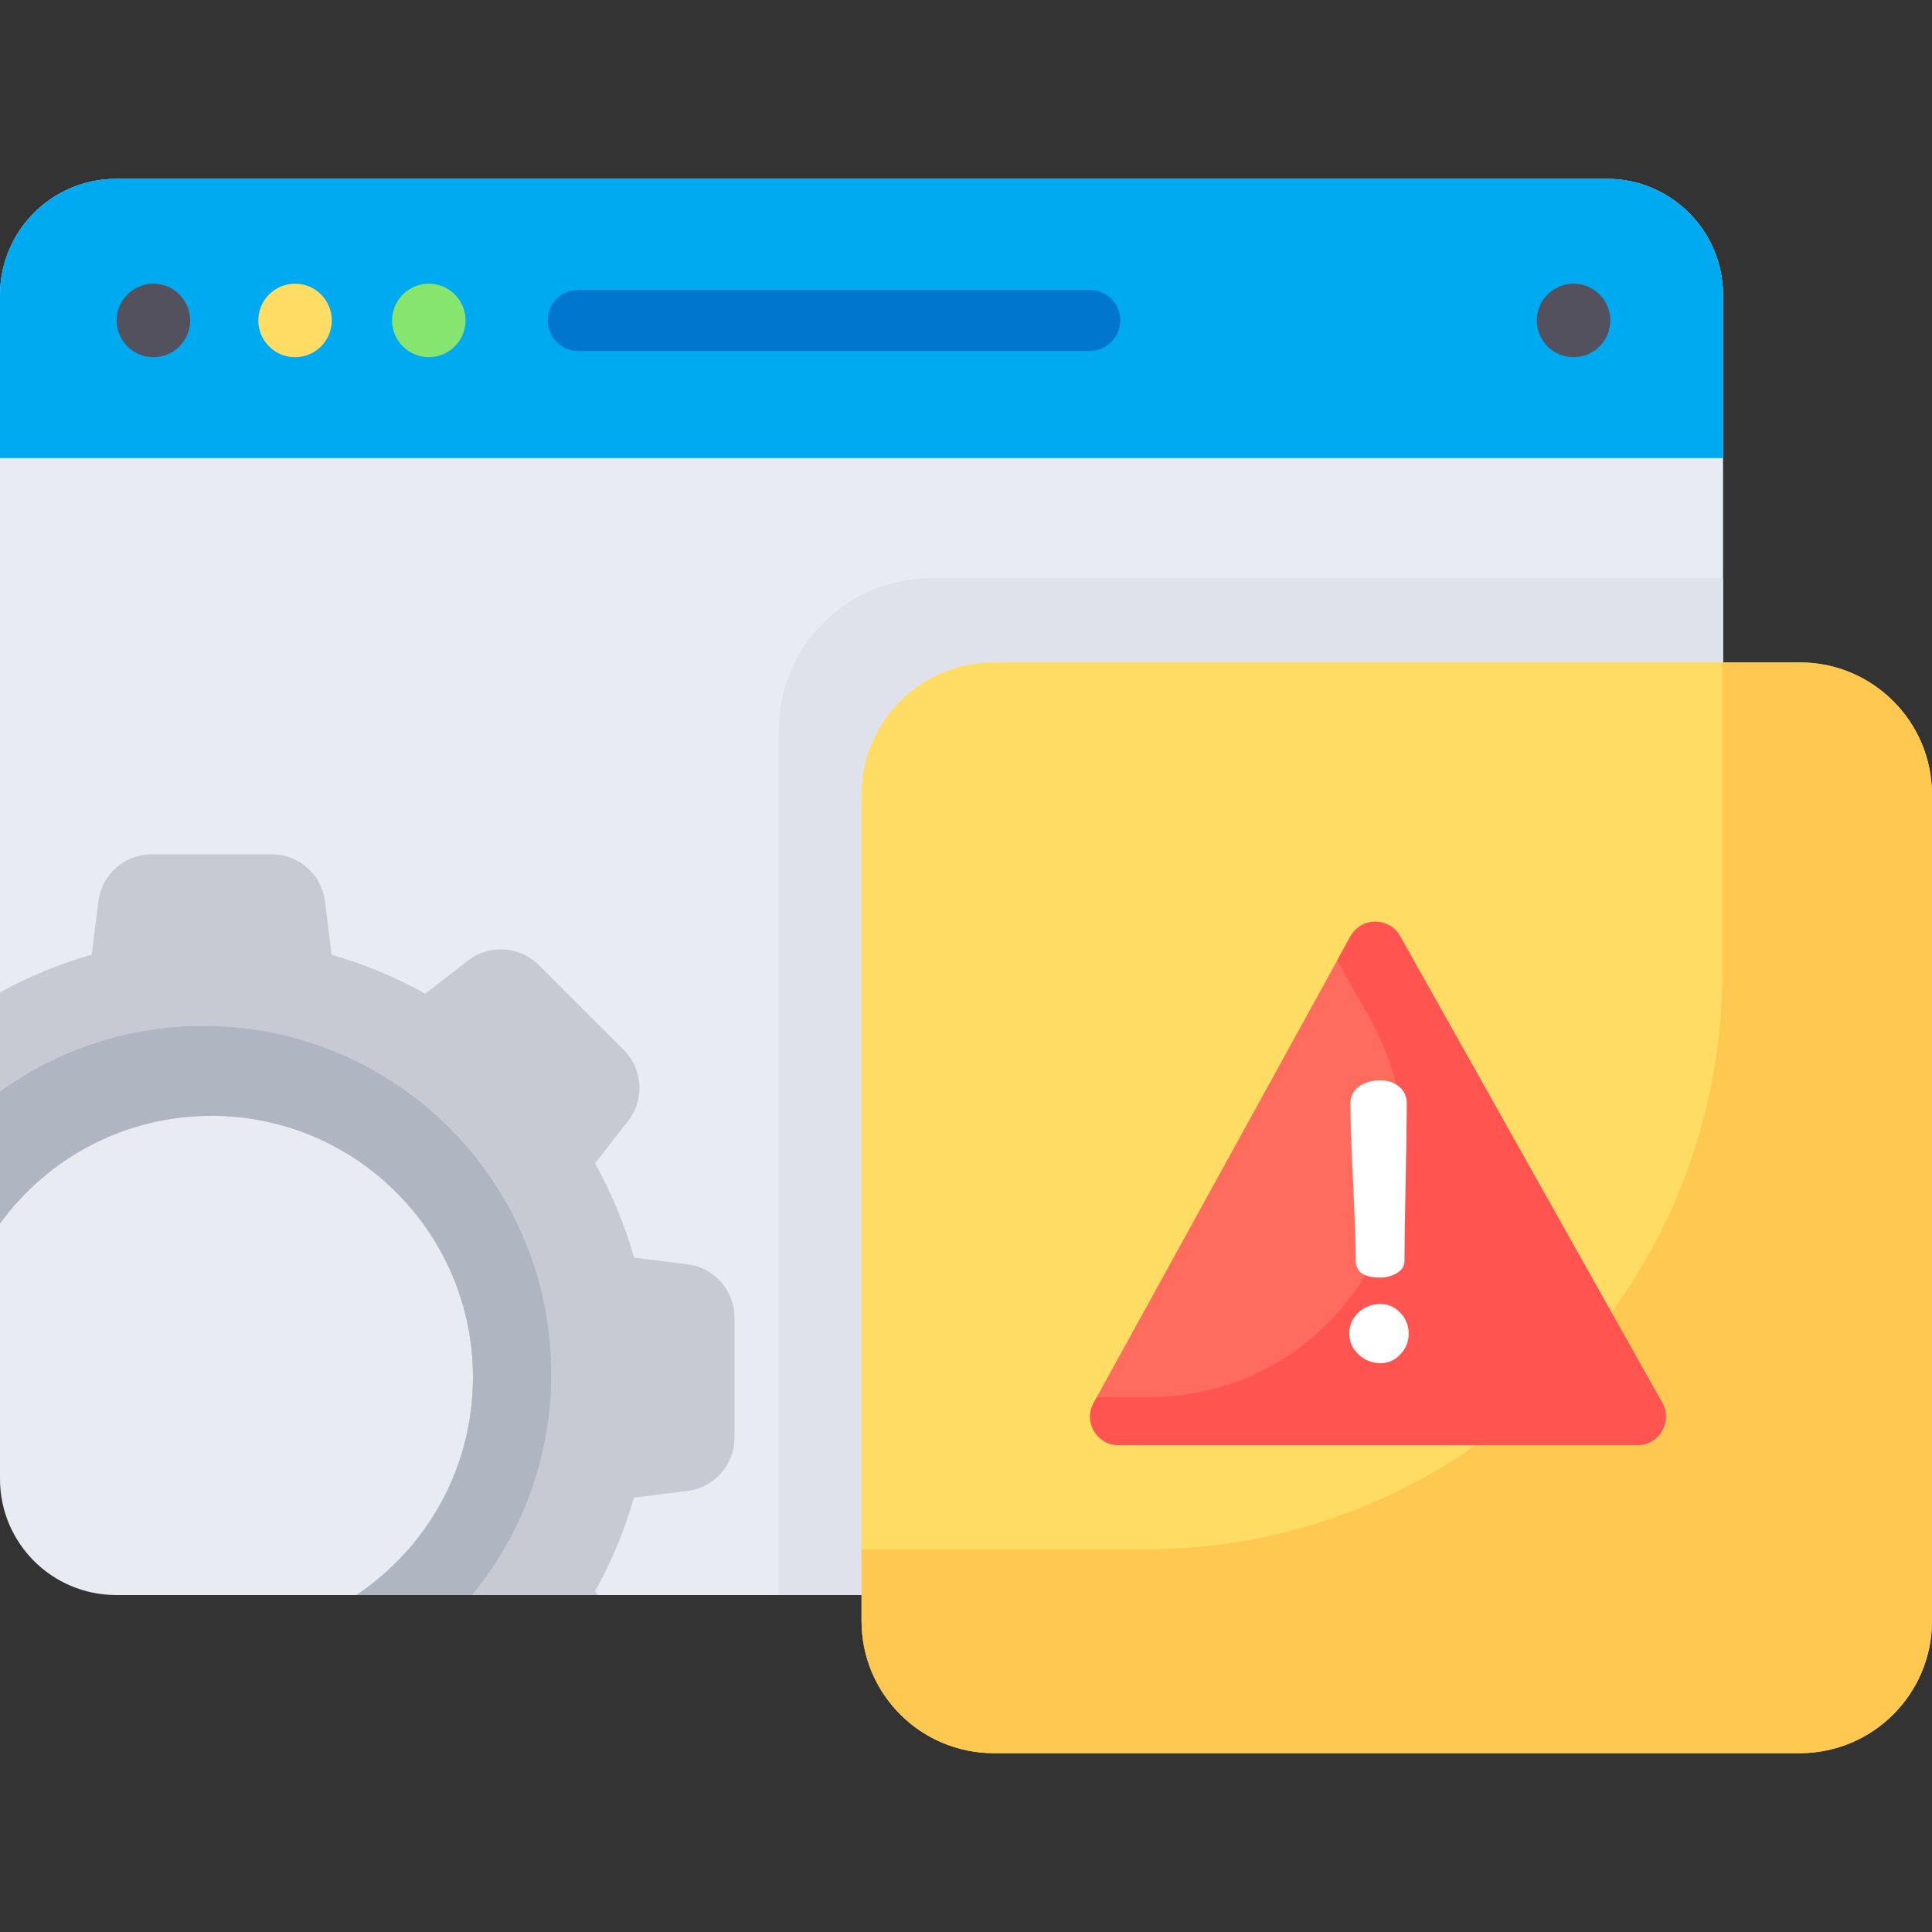 <?xml version="1.0" encoding="iso-8859-1"?>
<!-- Generator: Adobe Illustrator 19.0.0, SVG Export Plug-In . SVG Version: 6.00 Build 0)  -->
<svg version="1.1" id="Capa_1" xmlns="http://www.w3.org/2000/svg" xmlns:xlink="http://www.w3.org/1999/xlink" x="0px" y="0px"
	 viewBox="0 0 512 512" style="enable-background:new 0 0 512 512;" xml:space="preserve">
<rect x="0" y="0" width="512" height="512" fill="#333333" stroke="none"/>
<path style="fill:#E9EBF2;" d="M425.847,422.701H30.781C13.781,422.701,0,408.92,0,391.92V78.171c0-17,13.781-30.781,30.781-30.781
	h395.066c17,0,30.781,13.781,30.781,30.781V391.92C456.628,408.919,442.847,422.701,425.847,422.701z"/>
<path style="fill:#00AAF0;" d="M456.628,121.41V78.171c0-17-13.781-30.781-30.781-30.781H30.781C13.781,47.39,0,61.171,0,78.171
	v43.239h454.543C454.543,121.41,456.628,121.41,456.628,121.41z"/>
<path style="fill:#0076CE;" d="M288.781,93.027H153.252c-4.477,0-8.106-3.629-8.106-8.106s3.629-8.106,8.106-8.106h135.529
	c4.477,0,8.106,3.629,8.106,8.106S293.258,93.027,288.781,93.027z"/>
<circle style="fill:#53515E;" cx="40.659" cy="84.92" r="9.739"/>
<circle style="fill:#FFDC64;" cx="78.19" cy="84.92" r="9.739"/>
<circle style="fill:#86E56E;" cx="113.64" cy="84.92" r="9.739"/>
<circle style="fill:#53515E;" cx="417.01" cy="84.92" r="9.739"/>
<path style="fill:#C7CAD3;" d="M182.212,335.06l-14.176-1.787c-2.485-8.786-5.981-17.146-10.346-24.955l8.782-11.29
	c4.4-5.655,3.899-13.702-1.168-18.768l-22.524-22.524c-5.062-5.062-13.1-5.567-18.756-1.178l-11.317,8.783
	c-7.767-4.339-16.078-7.822-24.811-10.302l-1.774-14.195c-0.888-7.109-6.932-12.445-14.097-12.445H40.173
	c-7.159,0-13.2,5.327-14.095,12.43l-1.787,14.176C15.751,255.42,7.62,258.797,0,262.991v61.246
	c12.603-17.288,32.998-28.531,56.029-28.531c38.277,0,69.306,31.029,69.306,69.306c0,24.069-12.274,45.264-30.898,57.689h64.046
	l-0.784-1.01c4.339-7.767,7.821-16.078,10.302-24.811l14.195-1.774c7.109-0.888,12.445-6.932,12.445-14.097v-31.853
	C194.642,341.996,189.315,335.956,182.212,335.06z"/>
<path style="fill:#B0B6C1;" d="M94.437,422.701h30.643c13.124-15.932,21.007-36.343,21.007-58.596
	c0-50.934-41.291-92.225-92.225-92.225c-20.112,0-38.705,6.457-53.862,17.385v34.972c12.603-17.288,32.998-28.531,56.029-28.531
	c38.277,0,69.306,31.029,69.306,69.306C125.335,389.08,113.062,410.276,94.437,422.701z"/>
<path style="fill:#DFE2EA;" d="M246.839,153.18c-22.353,0-40.473,18.121-40.473,40.474v229.047h219.481
	c17,0,30.781-13.781,30.781-30.781V153.18H246.839z"/>
<path style="fill:#FFDC64;" d="M476.95,464.61H263.364c-19.358,0-35.05-15.692-35.05-35.05V210.594
	c0-19.358,15.692-35.05,35.05-35.05H476.95c19.358,0,35.05,15.692,35.05,35.05V429.56C512,448.918,496.308,464.61,476.95,464.61z"/>
<path style="fill:#FFC850;" d="M476.95,175.544h-20.532v82.117c0,84.455-68.464,152.919-152.919,152.919h-75.185v18.979
	c0,19.358,15.692,35.05,35.05,35.05H476.95c19.358,0,35.05-15.692,35.05-35.05V210.594C512,191.237,496.308,175.544,476.95,175.544z
	"/>
<path style="fill:#FF6B5C;" d="M296.414,382.962h137.512c5.756,0,9.383-6.197,6.564-11.215l-69.452-123.632
	c-2.891-5.147-10.312-5.115-13.158,0.057l-68.06,123.632C287.057,376.82,290.687,382.962,296.414,382.962z"/>
<path style="fill:#FF5450;" d="M440.49,371.746l-69.452-123.632c-2.891-5.147-10.312-5.115-13.159,0.057l-3.478,6.318l8.659,15.414
	c25.235,44.92-7.229,100.392-58.752,100.392h-13.659l-0.83,1.508c-2.762,5.017,0.868,11.159,6.595,11.159h137.512
	C439.682,382.962,443.309,376.765,440.49,371.746z"/>
<path style="fill:#FFFFFF;" d="M357.557,353.42c0-2.168,0.795-4.016,2.385-5.541s3.579-2.288,5.965-2.288
	c2.015,0,3.752,0.78,5.216,2.338c1.461,1.56,2.193,3.39,2.193,5.49c0,2.102-0.732,3.932-2.193,5.49
	c-1.464,1.56-3.201,2.338-5.216,2.338c-2.313,0-4.282-0.778-5.909-2.338C358.371,357.351,357.557,355.521,357.557,353.42z
	 M357.863,292.52c0-1.897,0.741-3.406,2.227-4.524s3.389-1.677,5.708-1.677c2.011,0,3.683,0.559,5.014,1.677
	s1.996,2.627,1.996,4.524c0,4.066-0.102,11.015-0.305,20.842c-0.203,9.829-0.305,16.742-0.305,20.74
	c0,1.423-0.682,2.526-2.041,3.304c-1.362,0.78-2.815,1.169-4.359,1.169c-4.342,0-6.512-1.49-6.512-4.474
	c0-3.998-0.238-10.912-0.712-20.74C358.099,303.535,357.863,296.587,357.863,292.52z"/>
<g>
</g>
<g>
</g>
<g>
</g>
<g>
</g>
<g>
</g>
<g>
</g>
<g>
</g>
<g>
</g>
<g>
</g>
<g>
</g>
<g>
</g>
<g>
</g>
<g>
</g>
<g>
</g>
<g>
</g>
</svg>
